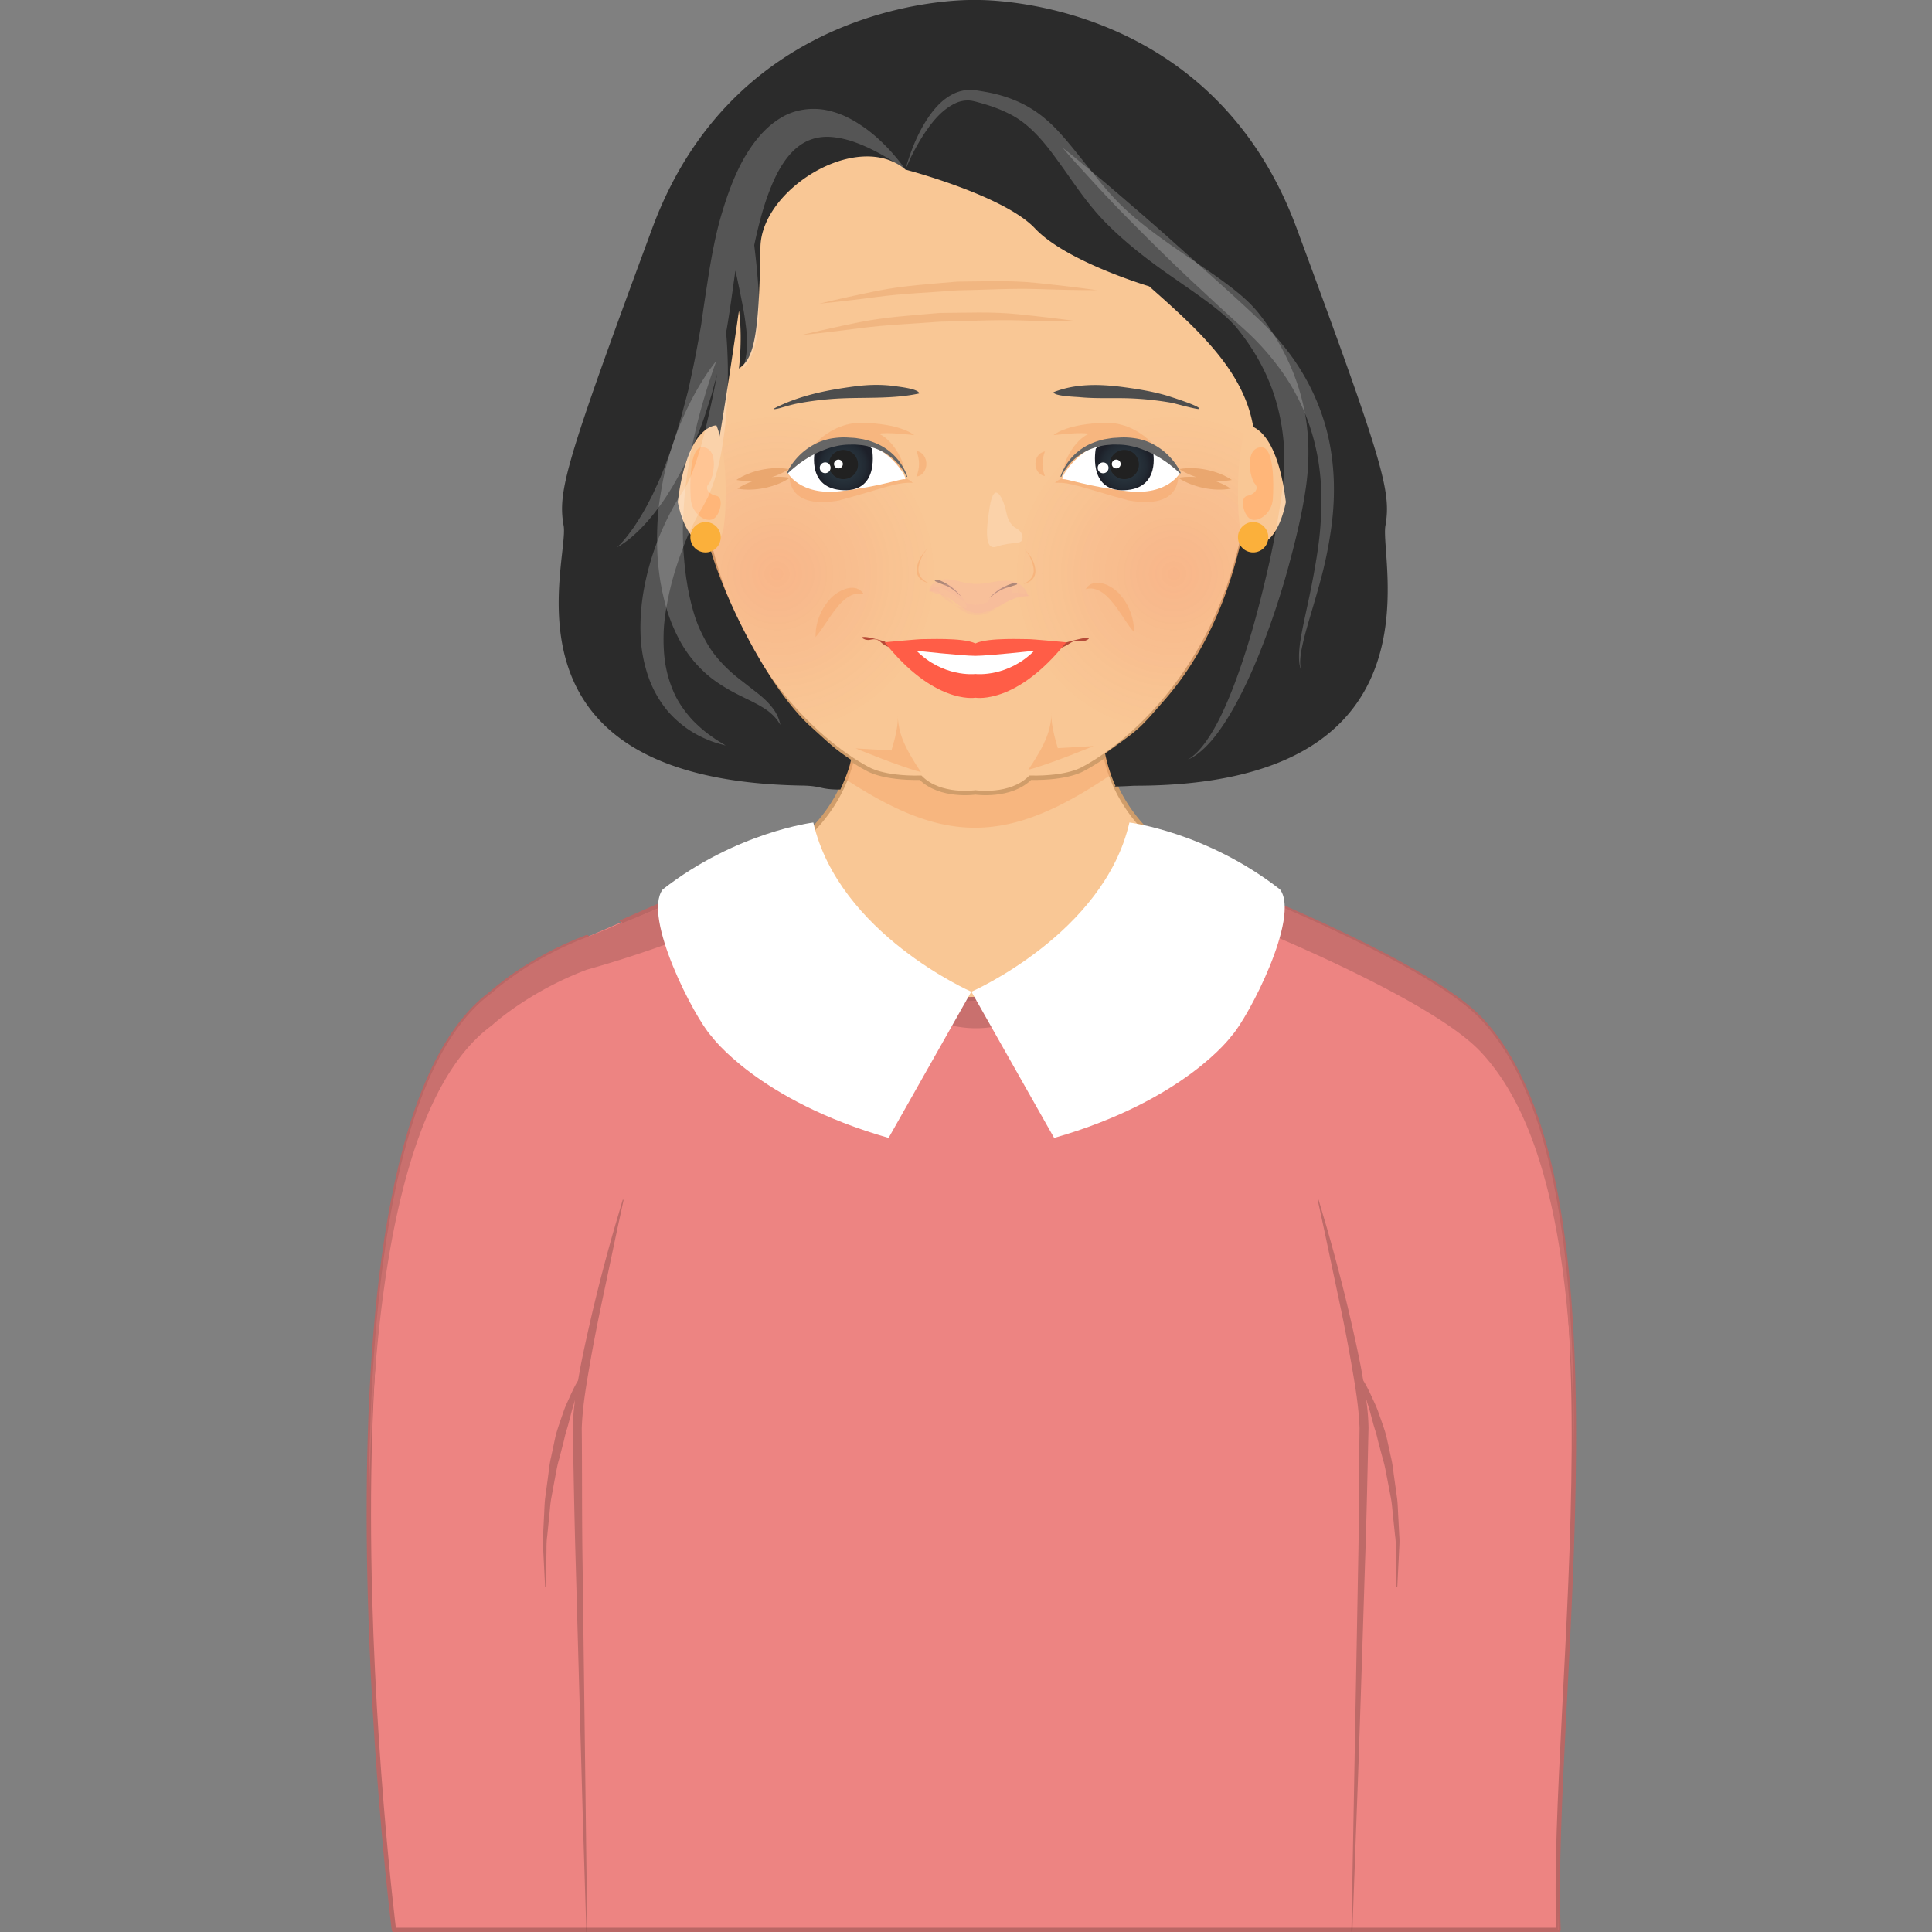 <svg xmlns="http://www.w3.org/2000/svg" width="220" height="220" viewBox="0 0 220 220"><rect x="0" y="0" width="220" height="220" fill="#808080" stroke="none"/><path fill="#F9C795" stroke="#D09D6A" stroke-width=".5" stroke-miterlimit="10" d="M132.965 107.166c-1.932 2.732-15.177 11.339-20.805 11.066-.223-.008-.446-.041-.669-.065-.224.024-.444.058-.669.065-5.626.271-18.873-8.334-20.803-11.066-1.931-2.731-3.805-6.437-2.856-8.021.61-1.024 4.63-2.98 7.484-7.287.39-.587.751-1.213 1.082-1.89.827-1.65 1.438-3.573 1.685-5.843.075-.644.114-1.329.114-2.047v-.174a98.267 98.267 0 0 0-.988-13.558c-.464-3.145-.935-5.306-1.141-6.182l-.114-.42s7.831-2.856 16.208-4.151c8.376 1.295 16.2 4.151 16.2 4.151l-.107.42c-.206.876-.677 3.037-1.137 6.182a92.85 92.85 0 0 0-.424 3.35 95.418 95.418 0 0 0-.569 10.208v.174c0 .718.042 1.403.116 2.047.223 2.045.744 3.821 1.443 5.356.396.867.842 1.65 1.32 2.377 2.848 4.307 6.874 6.263 7.479 7.287.956 1.584-.918 5.29-2.849 8.021z"/><path opacity=".5" fill="#F6A76A" d="M127.014 87.874c-12.336 8.509-19.518 8.344-31.287.486.827-1.65 1.438-3.573 1.685-5.843.075-.643.114-1.329.114-2.047v-.173a98.267 98.267 0 0 0-.453-9.094c7.981-1.642 21.721-3.812 28.951-1.114a95.701 95.701 0 0 0-.568 10.208v.173c0 .718.042 1.404.115 2.047.221 2.046.743 3.821 1.443 5.357z"/><path fill="#F9C795" stroke="#D09D6A" stroke-width=".5" stroke-miterlimit="10" d="M130.691 12.397c-13.787-4.178-19.613-3.595-19.621-3.595-.006 0-5.833-.583-19.62 3.595-13.795 4.181-14.798 25.835-11.287 46.486C83.841 80.286 98.807 87.56 98.807 87.56s1.672 1.087 6.02 1.003c2.255 2.257 6.237 1.673 6.243 1.672.008.001 3.99.584 6.244-1.672 4.348.083 6.02-1.003 6.02-1.003s14.966-7.274 18.646-28.677c3.511-20.651 2.506-42.305-11.289-46.486z"/><radialGradient id="a" cx="183.679" cy="686.327" r="18.208" gradientTransform="translate(-95.2 -620.981)" gradientUnits="userSpaceOnUse"><stop offset="0" stop-color="#ED1C24"/><stop offset="1" stop-color="#ED1C24" stop-opacity="0"/></radialGradient><circle opacity=".1" fill="url(#a)" cx="88.479" cy="65.347" r="18.208"/><radialGradient id="b" cx="228.864" cy="686.328" r="18.209" gradientTransform="translate(-95.2 -620.981)" gradientUnits="userSpaceOnUse"><stop offset="0" stop-color="#ED1C24"/><stop offset="1" stop-color="#ED1C24" stop-opacity="0"/></radialGradient><path opacity=".1" fill="url(#b)" d="M151.872 65.347c0 10.056-8.155 18.209-18.208 18.209-10.057 0-18.208-8.153-18.208-18.209s8.151-18.208 18.208-18.208c10.053 0 18.208 8.152 18.208 18.208z"/><path opacity=".5" fill="#F6A76A" d="M97.441 85.221s5.154 2.127 7.422 2.696c-2.08-3.121-2.506-4.491-2.648-6.383.161 1.246-.708 3.922-.708 3.922l-4.066-.235zm27.086-.266s-5.153 2.128-7.424 2.695c2.08-3.12 2.508-4.491 2.647-6.383-.159 1.246.709 3.925.709 3.925l4.068-.237zM89.941 53.6s-.92 4.496 5.548 3.399c5.338-1.448 6.609-2.119 8.449-2.014-.382-.434-1.133-.636-1.133-.636s-5.452 1.207-7.727 1.134c-2.275-.074-5.137-1.883-5.137-1.883zm1.428-1.222s2.545-4.701 7.493-4.206c3.995.212 5.232 1.378 5.232 1.378s-3.358-.389-3.994-.141c1.589.672 2.974 3.306 2.759 4.021-.215.716-3.711-2.289-3.711-2.289l-7.779 1.237z"/><path fill="#fff" d="M89.653 53.791s1.386 2.678 6.026 2.142c4.641-.535 6.897-1.451 7.364-1.36.467.089-1.985-4.352-6.294-4.352-4.307 0-7.096 3.57-7.096 3.57z"/><radialGradient id="c" cx="191.24" cy="674.01" r="3.084" gradientTransform="translate(-95.2 -620.981)" gradientUnits="userSpaceOnUse"><stop offset="0" stop-color="#28353D"/><stop offset=".508" stop-color="#27323B"/><stop offset=".809" stop-color="#222A33"/><stop offset="1" stop-color="#1D2029"/></radialGradient><path fill="url(#c)" d="M92.777 51.425s-.915 4.262 3.282 4.396c4.196.135 3.234-4.729 3.234-4.729s-1.027-1.048-3.124-.827c-2.097.224-3.392 1.16-3.392 1.16z"/><circle fill="#212121" cx="96.041" cy="52.898" r="1.665"/><path fill="#fff" d="M93.603 53.766a.618.618 0 0 0 .733-.995.624.624 0 0 0-.867.135.615.615 0 0 0 .134.86zm1.574-.521a.503.503 0 1 0-.107-.704.5.5 0 0 0 .107.704z"/><path fill="#666" d="M89.612 53.862s.383-1.022 1.563-2.148a7.208 7.208 0 0 1 2.353-1.477 6.671 6.671 0 0 1 1.542-.362 8.199 8.199 0 0 1 1.62-.044c.26.019.511.022.776.054l.804.127a8.682 8.682 0 0 1 1.482.465 6.435 6.435 0 0 1 3.3 3.133c.197.415.264.671.264.671l-.096.03s-.087-.239-.317-.622a6.115 6.115 0 0 0-1.169-1.403 6.52 6.52 0 0 0-2.191-1.269 8.085 8.085 0 0 0-1.387-.328l-.717-.062c-.245-.013-.512.002-.767.002a7.312 7.312 0 0 0-1.445.173 7.616 7.616 0 0 0-1.332.408c-.851.305-1.596.727-2.221 1.129-.307.208-.595.399-.836.59l-.619.509c-.337.295-.522.478-.522.478l-.085-.054z"/><path opacity=".5" fill="#F6A76A" d="M104.364 51.347c1.489.263 1.51 2.672 0 2.927.389-1.065.38-1.875 0-2.927zm29.765 2.253s.919 4.496-5.55 3.399c-5.336-1.448-6.606-2.119-8.446-2.014.381-.434 1.131-.636 1.131-.636s5.452 1.207 7.729 1.134c2.275-.074 5.136-1.883 5.136-1.883zm-1.43-1.222s-2.545-4.701-7.494-4.206c-3.994.212-5.229 1.378-5.229 1.378s3.355-.389 3.994-.141c-1.592.672-2.977 3.306-2.762 4.021.215.716 3.711-2.289 3.711-2.289l7.78 1.237z"/><path fill="#fff" d="M134.416 53.791s-1.387 2.678-6.025 2.142c-4.641-.535-6.896-1.451-7.365-1.36-.467.089 1.988-4.352 6.295-4.352s7.095 3.57 7.095 3.57z"/><radialGradient id="d" cx="-27.712" cy="674.01" r="3.083" gradientTransform="matrix(-1 0 0 1 100.318 -620.981)" gradientUnits="userSpaceOnUse"><stop offset="0" stop-color="#28353D"/><stop offset=".508" stop-color="#27323B"/><stop offset=".809" stop-color="#222A33"/><stop offset="1" stop-color="#1D2029"/></radialGradient><path fill="url(#d)" d="M131.293 51.425s.915 4.262-3.281 4.396c-4.195.135-3.234-4.729-3.234-4.729s1.025-1.048 3.123-.827c2.097.224 3.392 1.16 3.392 1.16z"/><circle fill="#212121" cx="128.027" cy="52.898" r="1.665"/><path fill="#fff" d="M125.238 53.766a.617.617 0 1 0 .728-.996.617.617 0 0 0-.728.996zm1.575-.521a.502.502 0 1 0 .594-.81.502.502 0 0 0-.594.81z"/><path fill="#666" d="M134.375 53.917s-.186-.183-.521-.478l-.619-.509c-.24-.19-.528-.381-.836-.59-.625-.402-1.371-.824-2.221-1.129a7.668 7.668 0 0 0-1.332-.408 7.397 7.397 0 0 0-1.445-.173c-.256 0-.521-.015-.769-.003l-.717.063a8.003 8.003 0 0 0-1.388.328 6.524 6.524 0 0 0-2.19 1.269 6.142 6.142 0 0 0-1.169 1.403c-.229.382-.316.622-.316.622l-.097-.03s.067-.256.265-.671a6.435 6.435 0 0 1 3.299-3.133 8.633 8.633 0 0 1 1.481-.465l.804-.127c.268-.032.519-.035.776-.054a8.203 8.203 0 0 1 1.62.044 6.723 6.723 0 0 1 1.542.362 7.213 7.213 0 0 1 2.353 1.477c1.181 1.126 1.563 2.148 1.563 2.149l-.083.053z"/><path opacity=".5" fill="#F6A76A" d="M118.982 51.413c-1.422.25-1.442 2.551 0 2.796-.371-1.017-.362-1.79 0-2.796z"/><path opacity=".32" fill="#F5B1A2" d="M117.12 67.89c-.875-2.325-2.953-1.8-4.896-1.477-1.113.186-2.035.043-3.114-.243-1.115-.299-2.286-.397-3.116.552-.617.708.689.838 1.141.982 1.08.346 1.848 1.158 2.817 1.712 2.614 1.495 4.503-1.755 7.168-1.526-.048-.126-1.022-.088 0 0z"/><path fill="#AE8879" d="M109.141 67.656l.362.295c-.36-.377-.705-.741-1.113-1.071-.211-.172-1.693-1.178-1.957-.749-.04.059 1.279.55 1.377.596.463.181.969.587 1.331.929zm3.871.164l-.39.26c.394-.346.771-.685 1.2-.979.201-.14 1.841-1.026 2.016-.578.029.048-1.322.438-1.422.472-.478.165-1.014.502-1.404.825z"/><path opacity=".2" fill="#F5B1A2" d="M108.33 68.487c-.642-.68-1.596-1.352-2.584-1.121.923-1.626 3.59 1.117 4.551 1.395 1.186.345 2.297-.183 3.335-.7 1.191-.593 2.343-.787 3.601-.254-.75.235-1.426.158-2.168.521-.795.388-1.502.911-2.28 1.328-1.73.923-3.21.15-4.455-1.169zm6.762-1.474c.985 1.073-2.188 2.535-2.958 2.413.113-.917 1.852-3.622 2.958-2.413zm-7.949-.209c-.988 1.073 2.184 2.535 2.954 2.413-.11-.918-1.852-3.621-2.954-2.413z"/><path opacity=".5" d="M116.545 66.5s1.406-.528 1.131-1.906c-.273-1.378-1.039-2.062-1.039-2.062s1.137.951 1.264 2.341c.126 1.393-1.356 1.627-1.356 1.627zm-10.793-.102s-1.406-.528-1.131-1.905c.273-1.378 1.04-2.062 1.04-2.062s-1.14.95-1.265 2.341c-.125 1.393 1.356 1.626 1.356 1.626z" fill="#F6A76A"/><path opacity=".3" fill="#FDE9D7" d="M115.686 60.134s-.813-.347-1.088-1.766c-.269-1.417-1.355-3.95-1.902-.65-.543 3.301-.401 4.951.787 4.529 1.75-.617 2.89-.166 2.953-.932.043-.486-.248-.928-.75-1.181z"/><path fill="#2B2B2B" d="M129.184 89.471c-.094 0-1.057.066-2.272.094l.106-.082a16.967 16.967 0 0 1-1.179-3.678c3.987-2.89 3.666-2.541 6.757-6.073 7.316-8.361 9.336-19.384 10.207-26.956.975-8.641-5.26-14.26-11.947-20.173 0 0-9.431-2.796-13.002-6.596-3.571-3.785-14.752-6.696-14.752-6.696-5.367-4.571-16.414 2.166-16.509 8.836-.154 10.822-.883 12.708-2.448 13.819.441-4.013 0-6.583 0-6.583s-2.622 18.474-3.838 22.688c-.977 3.412 5.858 19.09 11.971 24.628 2.208 1.993 2.663 2.501 4.628 3.812 0 0-.107.99-1.215 3.398-2.395 0-2.021-.414-4.348-.455-35.574-.603-26.476-25.644-27.159-29.576-.695-3.934.16-7.023 10.086-33.873C84.184-.842 110.938 0 110.964 0s26.781-.842 36.694 26.005c9.925 26.85 10.781 29.939 10.099 33.873-.682 3.935 7.011 29.593-28.573 29.593z"/><path fill="#F9C795" d="M82.549 58.74c-.137 1.456-.175 3.613-2.442 3.172-1.441-.287-2.448-2.376-2.929-4.737 1.084-8.886 4.39-8.734 4.39-8.734v-.029c1.373 3.283 1.063 9.435.981 10.328z"/><circle fill="#FBB03B" cx="80.341" cy="61.176" r="1.728"/><path fill="#FFB679" d="M80.027 50.931c-1.554-.12-1.467 4.314-1.366 5.88s1.472 2.595 2.386 2.358c.914-.235 1.469-2.5.553-2.698-.916-.196-1.393-.857-.879-1.399.515-.545 1.237-3.998-.694-4.141z"/><path fill="#EAA76F" d="M124.898 33.041c-2.22.004-4.436-.046-6.653-.123-3.051-.105-6.128.099-9.181.146-3.045.24-6.135.341-9.161.745-2.197.292-4.394.553-6.6.768 2.16-.525 4.329-.996 6.506-1.44 3.018-.616 6.142-.798 9.207-1.07 2.958-.013 5.975-.164 8.92.141 2.327.24 4.647.505 6.962.833zm-2.02 3.568c-2.22.004-4.436-.045-6.654-.121-3.05-.105-6.127.101-9.181.145-3.045.24-6.134.343-9.161.745-2.198.292-4.395.556-6.602.769 2.16-.524 4.329-.997 6.507-1.441 3.019-.615 6.142-.797 9.208-1.069 2.958-.013 5.976-.164 8.921.142 2.326.24 4.646.507 6.962.83z" opacity=".5"/><path fill="#fff" d="M81.574 41.099s-.265.701-.673 1.927a75.881 75.881 0 0 0-1.484 5.094 78.456 78.456 0 0 0-.758 3.42 64.86 64.86 0 0 0-.591 3.831c-.169 1.329-.23 2.707-.292 4.099a34.053 34.053 0 0 0 .126 4.208c.049.689.144 1.428.228 2.065l.174 1.086.194.99c.292 1.327.646 2.622 1.167 3.778.526 1.151 1.114 2.225 1.854 3.125.73.904 1.545 1.683 2.371 2.362l2.372 1.852c.727.565 1.322 1.161 1.732 1.705.418.542.619 1.045.734 1.378.101.342.134.524.134.524l-.287-.449c-.195-.283-.527-.657-1.007-1.045-.483-.389-1.137-.759-1.925-1.162-.788-.399-1.725-.817-2.719-1.397-.994-.575-2.076-1.292-3.047-2.272a13.627 13.627 0 0 1-2.575-3.474 19.328 19.328 0 0 1-1.627-4.262l-.267-1.147-.204-1.081a36.406 36.406 0 0 1-.289-2.325 35.021 35.021 0 0 1-.036-4.59c.068-1.511.311-2.979.573-4.383.26-1.406.632-2.736 1.031-3.976a31.685 31.685 0 0 1 1.298-3.422 31.894 31.894 0 0 1 2.58-4.794c.72-1.097 1.213-1.665 1.213-1.665zm39.397-24.308l.631.507c.418.325 1.012.821 1.769 1.452l2.729 2.268 3.487 2.995c1.265 1.111 2.653 2.294 4.08 3.591l4.522 4.036c1.568 1.41 3.164 2.85 4.795 4.384 1.647 1.523 3.233 3.27 4.535 5.189a25.57 25.57 0 0 1 3.078 6.203c.736 2.17 1.114 4.406 1.248 6.562.131 2.159.01 4.244-.261 6.185a47.54 47.54 0 0 1-1.073 5.391c-.861 3.28-1.777 5.933-2.18 7.843-.225.95-.301 1.715-.271 2.236.031.522.152.785.152.785s-.148-.248-.232-.776c-.086-.526-.084-1.316.043-2.299.263-1.967.979-4.696 1.582-7.989.295-1.647.596-3.43.744-5.325.146-1.893.187-3.893-.018-5.932a25.553 25.553 0 0 0-1.377-6.111 23.868 23.868 0 0 0-2.996-5.694 29.565 29.565 0 0 0-4.314-4.833 313.336 313.336 0 0 1-4.773-4.382c-3.105-2.848-5.889-5.633-8.26-8.029-2.379-2.388-4.264-4.483-5.592-5.936a48.91 48.91 0 0 1-1.521-1.707l-.527-.614z" opacity=".2"/><path fill="#F9C795" d="M141.055 58.74c.137 1.456.176 3.613 2.442 3.172 1.44-.287 2.448-2.376 2.929-4.737-1.084-8.886-4.389-8.734-4.389-8.734v-.029c-1.373 3.283-1.064 9.435-.982 10.328z"/><circle fill="#FBB03B" cx="142.695" cy="61.176" r="1.728"/><path fill="#FFB679" d="M143.578 50.931c1.554-.12 1.467 4.314 1.365 5.88s-1.471 2.595-2.387 2.358c-.912-.235-1.469-2.5-.554-2.698.917-.196 1.394-.857.879-1.399-.513-.545-1.235-3.998.697-4.141z"/><path fill="#fff" d="M84.504 42.109c.095-.291.243-.572.298-.866a6.78 6.78 0 0 0 .175-.864c.092-.58.087-1.169.08-1.751-.02-.585-.07-1.168-.156-1.752a27.814 27.814 0 0 0-.267-1.75 145.718 145.718 0 0 0-.712-3.512 189.609 189.609 0 0 1-.764-3.546l-.036-.172.037-.273c.324-2.417.833-4.842 1.756-7.209.478-1.175 1.041-2.348 1.825-3.433.766-1.088 1.763-2.104 3.015-2.818 1.249-.712 2.744-1.039 4.125-.909 1.386.107 2.66.539 3.779 1.15 1.131.592 2.131 1.344 3.038 2.171.46.405.875.857 1.283 1.306.405.452.782.931 1.119 1.432-1.966-1.375-4.034-2.553-6.146-3.254-1.059-.327-2.122-.525-3.116-.469a5.178 5.178 0 0 0-2.666.901c-1.566 1.061-2.666 2.986-3.466 5.03-.821 2.058-1.375 4.293-1.855 6.554l.001-.445c.144 1.203.289 2.412.388 3.635.108 1.221.204 2.454.195 3.703.01 1.246-.064 2.512-.32 3.759a8.472 8.472 0 0 1-.577 1.818c-.126.29-.273.573-.458.837-.159.277-.377.489-.575.727zM70.271 62.312s.213-.169.547-.545c.344-.365.793-.95 1.334-1.7.512-.777 1.122-1.717 1.707-2.863l.455-.881.437-.958c.318-.643.597-1.348.885-2.083.565-1.471 1.153-3.076 1.645-4.817.272-.86.49-1.766.737-2.683l.366-1.391.307-1.438c.43-1.927.799-3.942 1.156-5.99.283-2.062.605-4.139.948-6.317.373-2.166.78-4.32 1.419-6.411.622-2.089 1.368-4.132 2.396-6.014 1.045-1.855 2.377-3.607 4.187-4.73 1.804-1.161 4.012-1.299 5.7-.859 1.726.421 3.058 1.272 4.151 2.053 1.09.801 1.917 1.626 2.575 2.313 1.293 1.402 1.875 2.315 1.875 2.315s-.756-.78-2.238-1.916a22.014 22.014 0 0 0-2.778-1.832c-1.107-.609-2.438-1.177-3.886-1.375-1.447-.21-2.98.084-4.243 1.047-1.287.929-2.312 2.438-3.107 4.139-.822 1.697-1.442 3.609-1.936 5.595a68.614 68.614 0 0 0-1.211 6.126c-.292 2.069-.579 4.244-.942 6.359-.422 2.105-.784 4.191-1.375 6.16l-.4 1.47-.46 1.427c-.298.943-.598 1.861-.973 2.73-.354.875-.676 1.731-1.07 2.532-.37.808-.729 1.585-1.149 2.3-.396.724-.777 1.414-1.195 2.043a18.062 18.062 0 0 1-1.212 1.758 20.584 20.584 0 0 1-2.268 2.618c-.694.666-1.289 1.128-1.717 1.41-.42.294-.667.408-.667.408zm12.366-24.856s.104.823.176 2.269c.033.723.072 1.602.069 2.61 0 1.008-.009 2.149-.089 3.391-.076 1.243-.163 2.594-.384 4.019-.198 1.426-.452 2.938-.929 4.493-.216.779-.523 1.572-.868 2.377l-.626 1.181c-.218.354-.406.671-.573.975a29.872 29.872 0 0 0-1.874 4.252 34.761 34.761 0 0 0-1.327 4.47c-.321 1.497-.58 2.981-.638 4.42-.049 1.436.012 2.82.263 4.095.258 1.271.662 2.437 1.189 3.45.54 1.005 1.199 1.844 1.841 2.552.67.677 1.313 1.242 1.888 1.651l.774.549.603.368.505.316-.573-.157c-.377-.102-.93-.258-1.604-.557a12.025 12.025 0 0 1-2.344-1.303c-.84-.622-1.761-1.418-2.542-2.493a12.557 12.557 0 0 1-1.907-3.82 16.546 16.546 0 0 1-.735-4.68 24.286 24.286 0 0 1 .428-4.976 30.74 30.74 0 0 1 1.363-4.921 32.789 32.789 0 0 1 2.169-4.641c.233-.396.458-.769.676-1.084l.551-.892c.314-.631.621-1.276.86-1.966.489-1.361.91-2.748 1.239-4.087.334-1.336.617-2.624.874-3.815.491-2.388.866-4.404 1.128-5.818l.417-2.228zm20.462-18.144s.101-.409.348-1.162c.254-.749.63-1.855 1.315-3.184.347-.662.766-1.383 1.32-2.117.559-.725 1.253-1.491 2.255-2.043a4.407 4.407 0 0 1 1.71-.547c.626-.078 1.318.058 1.844.148 1.135.18 2.414.49 3.637 1 1.242.5 2.486 1.247 3.589 2.198 1.112.942 2.063 2.065 2.997 3.194l2.796 3.468c.937 1.187 1.923 2.311 2.979 3.319 2.188 2.088 4.809 3.897 7.521 5.761 1.359.933 2.758 1.858 4.148 2.89 1.373 1.03 2.813 2.163 3.979 3.698 2.146 2.786 3.813 6.038 4.686 9.445.9 3.404.945 6.936.473 10.182-.467 3.216-1.228 6.196-1.992 9.017a92.328 92.328 0 0 1-2.523 7.826c-1.765 4.776-3.709 8.607-5.498 11.01-.883 1.209-1.752 2.028-2.397 2.494-.322.238-.595.379-.775.475l-.282.127s.389-.186.955-.727c.573-.531 1.274-1.442 2.008-2.695 1.461-2.515 2.967-6.422 4.367-11.223.696-2.402 1.354-5.034 1.985-7.826.61-2.792 1.174-5.775 1.543-8.812.356-3 .149-6.104-.657-9.105-.807-3.006-2.289-5.849-4.271-8.371-.866-1.161-2.072-2.171-3.365-3.154-1.291-.979-2.667-1.911-4.027-2.865-2.738-1.884-5.414-3.92-7.736-6.252-2.391-2.403-3.973-5.015-5.68-7.311-1.668-2.321-3.354-4.225-5.504-5.251-1.072-.539-2.132-.902-3.242-1.208-.59-.167-1.006-.284-1.472-.271a3.29 3.29 0 0 0-1.322.308c-1.684.794-2.782 2.317-3.576 3.492a24.43 24.43 0 0 0-1.649 2.965l-.487 1.107z" opacity=".2"/><path fill="#B54A37" d="M110.957 74.33a110.947 110.947 0 0 1-5.285-.176l-1.047-.061c-2.402-.137-3.501-.2-4.303-.952-.626-.588-1.148-.243-1.491-.264l-.263-.035c-.359-.135-.423-.228-.405-.26.017-.029.113-.048.25-.048.188 0 .439.034.712.094.707.157 1.562.395 1.57.402 1.437.904 5.445 1.038 7.704 1.038h.014c.695 0 1.348.016 2.084.032l.455.01.458-.01c.742-.017 1.4-.034 1.926-.034l.876.002c2.655 0 5.874-.105 7.228-.918.014-.01.865-.25 1.576-.407.271-.06.525-.093.713-.093.135 0 .234.018.25.047.019.033-.047.125-.406.263l-.239.049c-.284.041-.713-.271-1.502.24-1.231.798-1.998.81-3.521.834-.564.008-1.236.018-2.072.07a109.47 109.47 0 0 1-5.282.177z"/><path opacity=".5" fill="#F6A76A" d="M98.373 67.667c-2.49-.692-4.141 3.43-5.497 4.868-.058-1.578.633-3.26 1.714-4.402.891-.94 2.856-1.913 3.783-.466zm25.248-.577c2.49-.691 4.143 3.43 5.497 4.868.058-1.581-.634-3.261-1.714-4.402-.89-.94-2.856-1.914-3.783-.466z"/><path fill="#FF5D47" d="M117.086 72.78c-.248.027-4.593-.218-6.016.488-1.423-.706-5.767-.46-6.013-.488-.247-.028-4.326.357-4.326.357 5.58 7.009 10.145 6.344 10.339 6.313.195.031 4.762.696 10.341-6.313 0 0-4.078-.385-4.325-.357z"/><path fill="#fff" d="M117.775 74.103s-5.144.574-6.705.578c-1.563-.004-6.703-.578-6.703-.578 3 3 6.509 2.668 6.703 2.646.196.022 3.703.353 6.705-2.646z"/><path fill="#EAA76F" d="M89.827 53.417c-1.611 1.081-4.068 1.598-5.976 1.237 1.612-1.088 4.066-1.59 5.976-1.237zm.124.991c-1.614 1.081-4.067 1.595-5.978 1.235 1.609-1.086 4.071-1.592 5.978-1.235zm44.348-.991c1.906-.351 4.371.147 5.977 1.238-1.91.357-4.367-.153-5.977-1.238zm-.124.991c1.912-.352 4.366.147 5.979 1.235-1.913.357-4.362-.154-5.979-1.235z"/><path fill="#ED8482" stroke="#B96765" stroke-width=".5" stroke-linecap="round" stroke-linejoin="round" stroke-miterlimit="10" d="M91.419 95.162s16.854 42.453 39.28-.855c0 0 1.318 2.477 11.705 7.456 0 0 20.336 8.157 26.123 14.225 17.627 18.48 7.9 77.604 8.945 103.777H44.856s-11.333-90.246 11.146-106.699c0 0 4.086-3.812 10.828-6.354 0 .003 24.088-10.355 24.589-11.55z"/><path d="M56.002 116.77s4.086-3.812 10.828-6.354c0 0 22.193-6.023 23.75-11.867 0 0 19.144 42.348 41.57-.96 0 0-.133 2.895 10.254 7.874 0 0 20.336 8.157 26.123 14.225 8.356 8.764 10.563 26.662 10.686 45.854.137-20.563-1.792-40.229-10.686-49.552-5.787-6.068-26.123-14.225-26.123-14.225-10.387-4.979-11.67-7.091-11.67-7.091-22.426 43.31-39.315.491-39.315.491-5.282 4.134-24.589 11.553-24.589 11.553-6.741 2.542-10.828 6.354-10.828 6.354-11.453 8.383-14.126 35.918-13.997 60.918.153-23.963 3.108-49.251 13.997-57.22zM177.4 219.766h.072a93.349 93.349 0 0 1-.065-2.515c-.011.862-.011 1.699-.007 2.515z" fill="#C9706E"/><path d="M66.77 220.001l-.408-13.11-.804-28.848c-.156-5.243-.243-10.5-.335-15.423.019-1.25.145-2.479.326-3.67.167-1.183.374-2.328.576-3.442.44-2.221.915-4.303 1.36-6.223a211.228 211.228 0 0 1 2.411-9.21l1.02-3.464.097.023-.764 3.526-1.961 9.299c-.39 1.925-.803 4.015-1.178 6.228-.383 2.227-.776 4.525-.865 6.943.051 4.913.007 10.148.092 15.396L66.871 220l-.101.001zm-.397-63.506l-.325 1.021-.361 1.162c-.133.452-.267.967-.441 1.516-.175.549-.303 1.164-.485 1.799-.154.642-.404 1.293-.534 2.003l-.559 2.147c-.222.727-.336 1.486-.486 2.24l-.417 2.262c-.128.746-.163 1.494-.247 2.211l-.209 2.076c-.098.66-.071 1.287-.086 1.866l-.053 3.871-.1.007-.197-3.88c-.022-.583-.089-1.217-.035-1.884l.103-2.104c.049-.729.048-1.488.141-2.25l.311-2.311c.105-.773.175-1.557.354-2.307l.472-2.213c.161-.717.402-1.388.617-2.023.226-.635.411-1.242.655-1.779.482-1.072.875-1.968 1.237-2.558.325-.604.555-.92.555-.92l.09.048zm87.518 63.452l.767-41.944c.114-5.245.085-10.478.157-15.386-.09-2.416-.482-4.717-.866-6.94a190.275 190.275 0 0 0-1.177-6.224c-.812-3.846-1.486-7.051-1.961-9.293-.483-2.243-.763-3.525-.763-3.525l.097-.025 1.021 3.464a212.063 212.063 0 0 1 2.408 9.204c.444 1.921.92 4 1.358 6.222a88.52 88.52 0 0 1 .576 3.438c.182 1.19.309 2.418.328 3.668-.113 4.922-.214 10.179-.4 15.416-.326 10.484-.66 20.969-.961 28.828l-.481 13.103-.103-.006zm.882-63.496s.231.314.563.916c.368.587.771 1.479 1.262 2.551.25.535.438 1.143.67 1.775.219.638.469 1.307.635 2.021l.486 2.215c.186.75.26 1.53.368 2.307l.323 2.311c.1.762.1 1.523.15 2.253l.108 2.106c.058.668-.009 1.303-.03 1.887-.117 2.331-.192 3.885-.192 3.885l-.101-.007s-.022-1.55-.059-3.875c-.016-.58.01-1.208-.09-1.869l-.217-2.077c-.086-.719-.121-1.467-.254-2.214l-.431-2.261c-.151-.755-.272-1.516-.5-2.241l-.571-2.147c-.136-.709-.394-1.357-.552-2-.188-.633-.317-1.25-.5-1.795-.178-.549-.315-1.063-.454-1.514-.127-.455-.281-.83-.373-1.16l-.334-1.02.093-.047z" opacity=".2"/><path fill="#4D4D4D" d="M104.665 44.809c-2.906.618-5.796.433-8.736.552a35.578 35.578 0 0 0-4.989.56c-.72.132-1.414.346-2.116.546-.125.04-1.13.277-.58-.002 2.84-1.441 5.891-2.04 9.028-2.457 1.612-.214 3.179-.253 4.791-.013.401.06 2.601.298 2.602.814zm15.306-.15c2.602-1.026 5.395-.923 8.108-.555 1.626.22 3.263.492 4.838.96.319.104 3.724 1.166 3.657 1.487-.036.175-2.809-.621-3.172-.685a35.001 35.001 0 0 0-5.463-.523c-1.683-.027-3.344.048-5.021-.117-.374-.037-2.932-.11-2.947-.567z"/><path fill="#fff" d="M92.613 93.662s-8.747 1.065-17.15 7.619c-2.342 3.144 3.627 14.625 5.534 16.697 0 0 5.318 7.34 20.187 11.6l9.417-16.651c.001 0-15.086-6.613-17.988-19.265zm35.996 0s8.748 1.065 17.148 7.619c2.344 3.144-3.627 14.625-5.533 16.697 0 0-5.317 7.34-20.188 11.6l-9.418-16.651c.002 0 15.09-6.613 17.991-19.265z"/></svg>